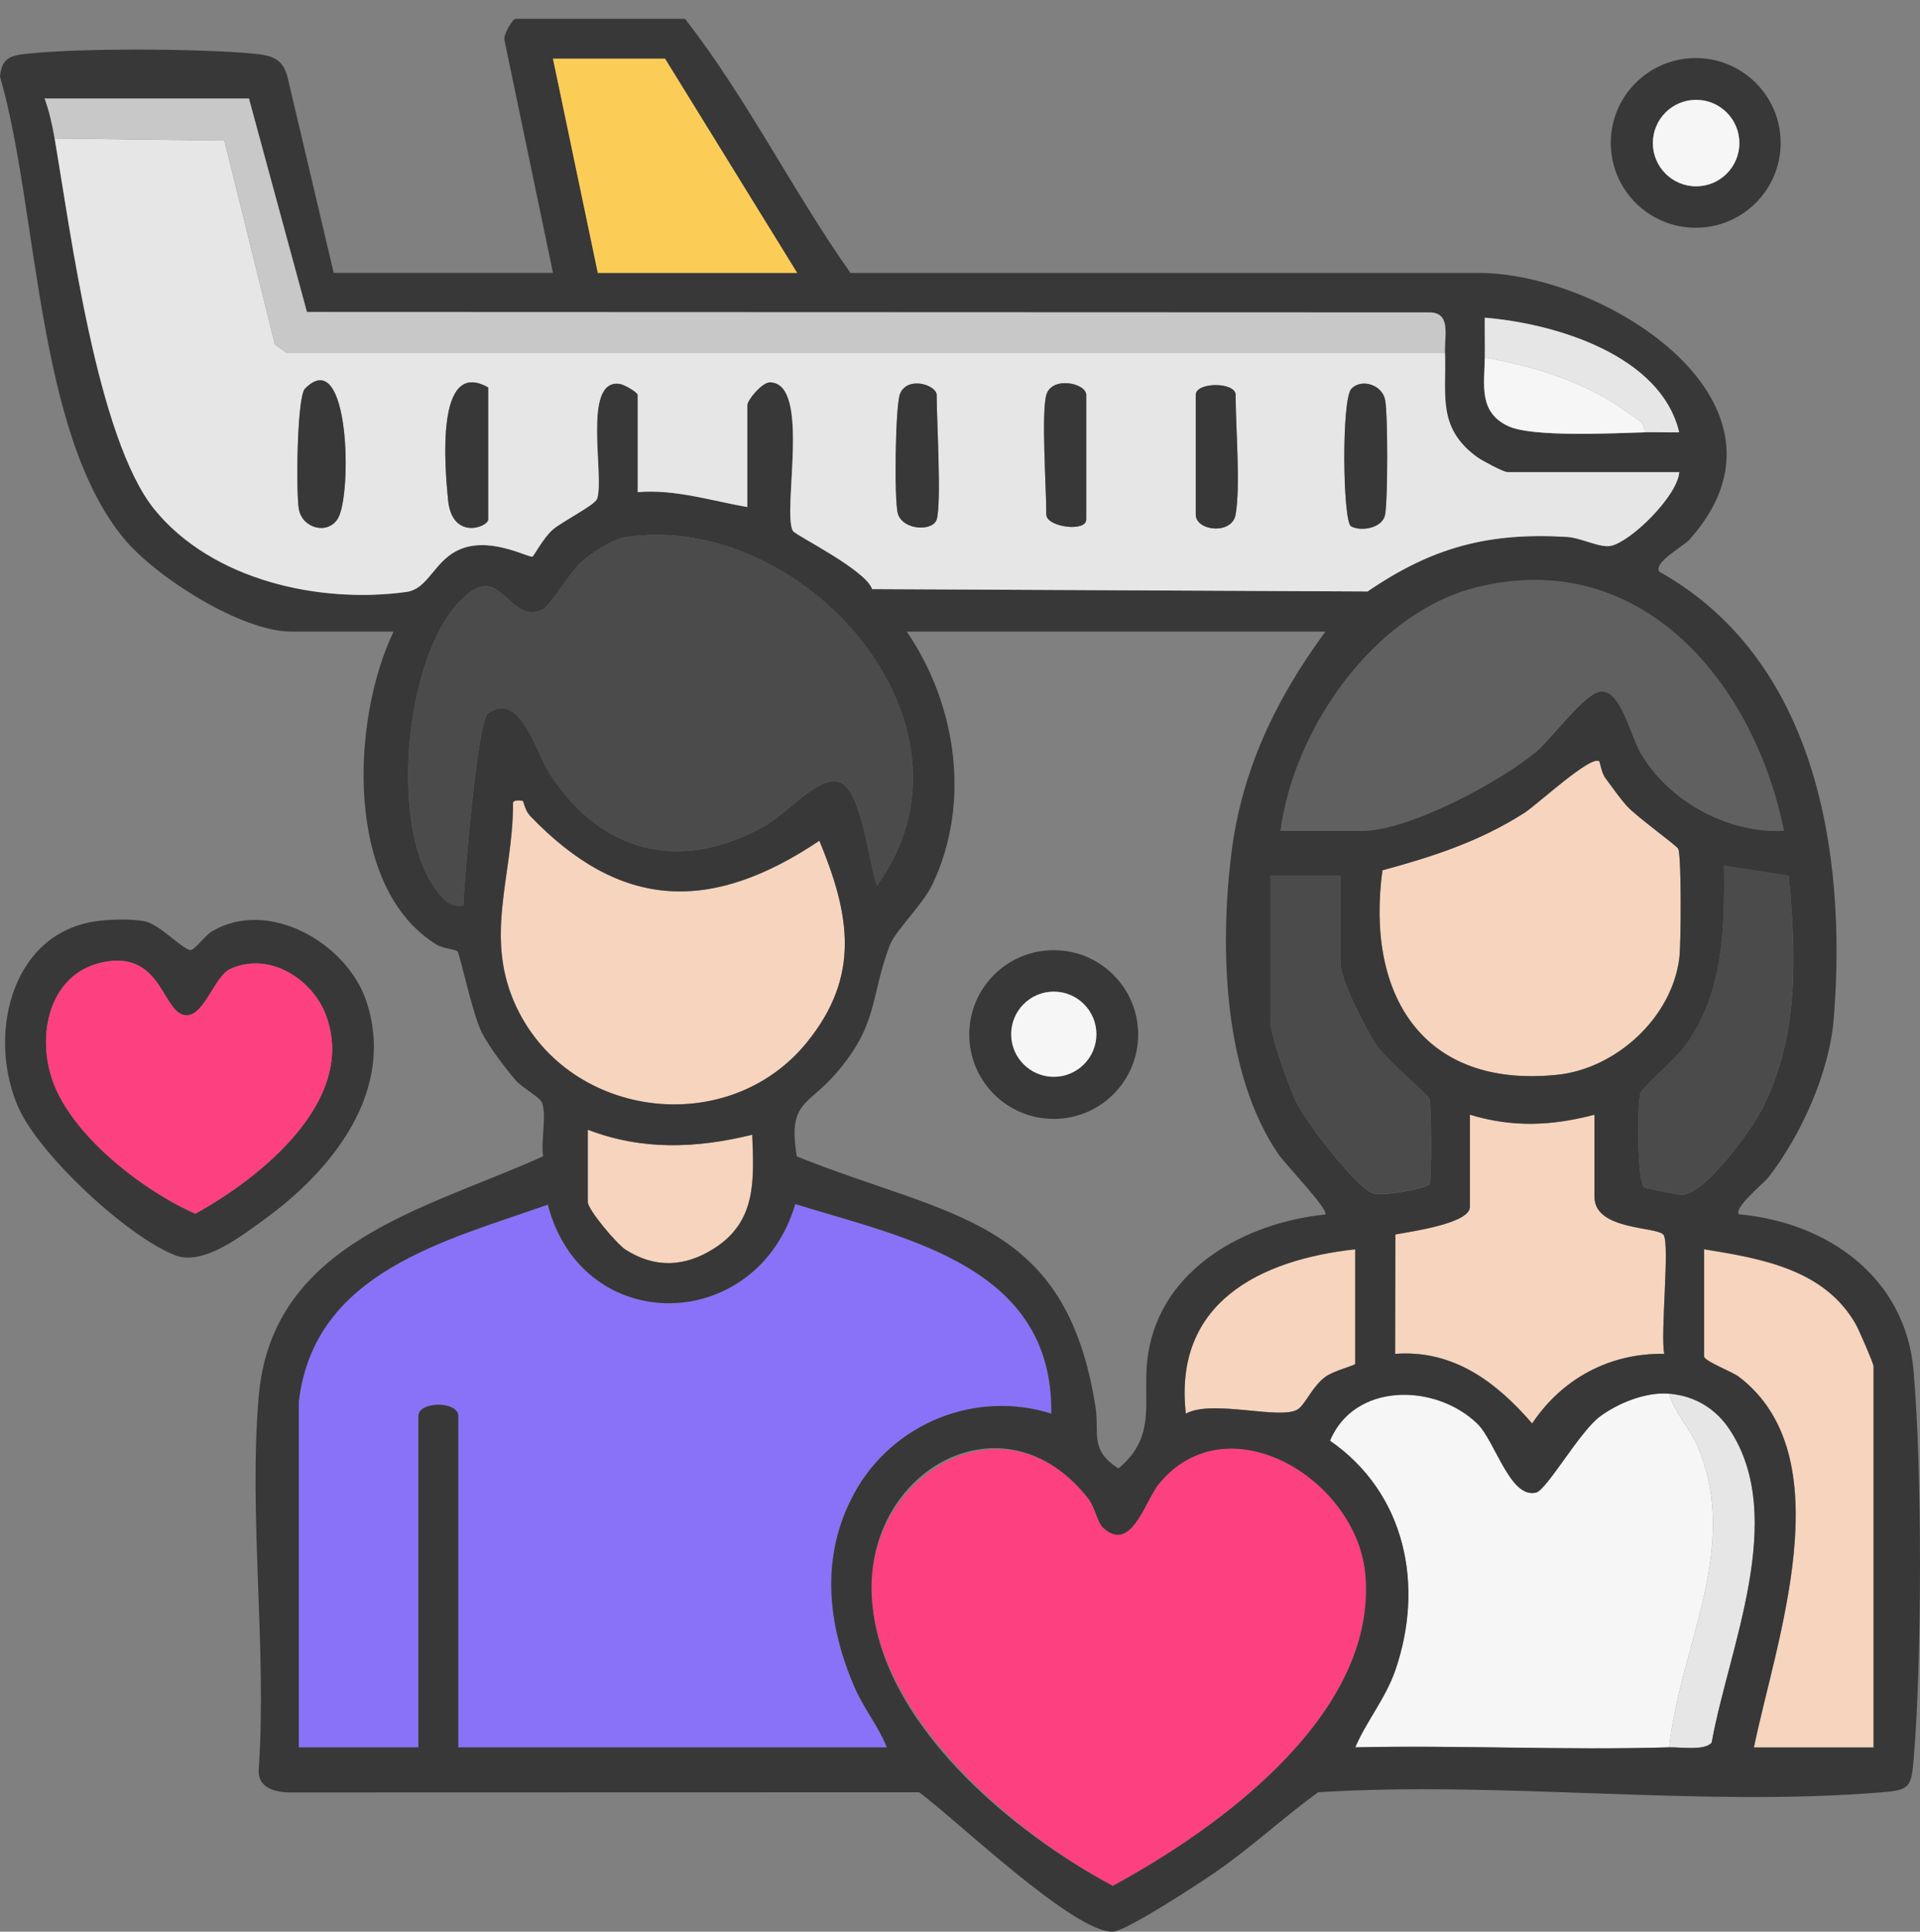 <?xml version="1.0" encoding="UTF-8"?><svg id="a" xmlns="http://www.w3.org/2000/svg" viewBox="0 0 234.4 235.86"><rect x="0" y="0" width="234.4" height="235.86" fill="#808080" stroke="none"/><g id="b"><path d="M217.39,17.45c0,5.72-4.64,10.36-10.37,10.36s-10.37-4.64-10.37-10.36,4.64-10.36,10.37-10.36,10.37,4.64,10.37,10.36ZM212.34,17.47c0-2.91-2.36-5.28-5.28-5.28s-5.28,2.36-5.28,5.28,2.36,5.28,5.28,5.28,5.28-2.36,5.28-5.28Z" style="fill:#383838;"/><circle cx="207.07" cy="17.47" r="5.28" style="fill:#f6f6f6;"/><path d="M134.58,186.44c3.49,3.39,5.2-3.19,6.9-5.26,8.36-10.2,24.25-.59,25.22,11.17,1.39,16.91-17.71,30.8-30.85,37.91-12.17-6.48-28.71-20.67-29.43-35.43s16.23-24.92,26.45-11.85c.77.99,1.14,2.9,1.71,3.45Z" style="fill:#fd4080;"/><path d="M36.48,171.09c1.87-15.79,17.83-19.57,30.39-24,4.25,16.29,25.5,15.84,30.21-.07,13.71,4.22,31.49,7.61,31.26,25.59-9.25-2.94-19.4,1.19-24.05,9.71-4.18,7.66-3.32,15.96.04,23.72,1.16,2.67,2.89,4.71,3.93,7.32h-52.32v-40.45c0-1.86-4.87-1.85-4.87,0v40.45h-14.6v-42.27Z" style="fill:#8972f7;"/><path d="M107.06,108.13c-1.01-2.73-1.82-11.91-4.71-12.68-2.46-.66-6.45,3.99-8.97,5.4-10.33,5.78-20.04,3.35-26.36-6.52-1.56-2.44-3.52-10.06-7.46-7.22-1.28.92-2.88,20.37-3,23.45-1.79.29-2.63-.95-3.54-2.23-5.57-7.81-3.59-29.6,4.1-35.83,4.23-3.42,5.15,3.91,9.18,1.88.83-.42,3.37-4.56,4.47-5.57,1.24-1.14,3.93-2.96,5.6-3.22,21.55-3.33,45.01,22.82,30.69,42.54Z" style="fill:#4b4b4b;"/><path d="M63.84,97.8c.08.07.27,1.19.89,1.83,11.07,11.56,22.11,11.88,35.31,3.03,3.72,8.99,5.07,16.49-1.52,24.62-9.53,11.74-28.81,9.42-35.38-4.13-4.18-8.61-.5-16.09-.5-25.04-.07-.53,1.14-.36,1.21-.3Z" style="fill:#f7d4bd;"/><path d="M71.76,137.94c6.64,2.55,13.28,2.28,20.07.61.21,5.55.54,10.58-4.66,13.89-3.55,2.26-7.25,2.46-10.86.11-1.01-.66-4.56-4.83-4.56-5.79v-8.82Z" style="fill:#f7d4bd;"/><path d="M156.33,101.44c1.62-12.43,11.45-26.69,24.07-29.77,20.14-4.9,33.8,11.88,37.38,29.76-6.87.35-14.11-3.64-17.52-9.55-1.19-2.06-2.34-7.4-4.67-7.47-1.97-.05-5.99,5.6-7.94,7.27-4.36,3.72-15.67,9.75-21.28,9.75h-10.04Z" style="fill:#606060;"/><path d="M195.24,92.95c.09.06.29,1.43.72,2,.82,1.1,1.76,2.46,2.65,3.45,1.18,1.32,6.16,4.87,6.29,5.26.39,1.15.33,11.56.12,13.3-.89,7.27-7.71,13.53-14.93,14.27-16.45,1.69-23.37-9.8-21.32-24.97,6.16-1.67,11.93-3.56,17.32-7.01,1.64-1.05,8.08-7.06,9.15-6.31Z" style="fill:#f7d4bd;"/><path d="M194.66,136.11v10.04c0,4.13,7.75,3.59,8.44,4.64.78,1.2-.42,12.13.08,14.52-6.63-.12-12.49,3.03-16.13,8.5-4.38-5.08-9.63-9.03-16.73-8.5l.03-14.58c1.85-.35,9.1-1.33,9.1-3.37v-11.25c5.28,1.58,9.93,1.37,15.21,0Z" style="fill:#f7d4bd;"/><path d="M228.73,213.36h-14.6c2.65-12.94,10.97-35.53-1.86-45.28-.77-.59-4.22-1.89-4.22-2.47v-13.08c7.04,1.13,14.7,2.46,18.52,9.16.39.69,2.17,4.79,2.17,5.13v46.53Z" style="fill:#f7d4bd;"/><path d="M163.63,106.92v10.64c0,2.05,3.15,8.21,4.48,10.11,1.25,1.79,6.22,5.98,6.37,6.41.27.79.31,10.03.02,10.46-.38.58-5.69,1.51-6.79,1.18-2.18-.65-8.35-8.88-9.49-11.22-.86-1.77-3.12-8.02-3.12-9.66v-17.94h8.52Z" style="fill:#4b4b4b;"/><path d="M218.38,106.92c.87,9.69,1.3,19.26-3.11,28.2-1.33,2.7-7.05,10.66-9.93,10.75-.53.02-4.36-.73-4.62-.92-.84-.59-.86-10.08-.46-11.46.2-.69,4.53-4.44,5.6-5.96,4.56-6.45,4.7-14.21,4.62-21.84l7.9,1.22Z" style="fill:#4b4b4b;"/><path d="M165.45,152.54v13.99c0,.2-2.58.82-3.61,1.56-1.61,1.17-2.42,3.28-3.34,3.95-1.97,1.44-10.48-1.24-13.73.57-1.54-13.52,9.01-18.79,20.68-20.07Z" style="fill:#f7d4bd;"/><path d="M203.78,213.36c-12.74.38-25.57-.28-38.33,0,1.41-3.26,3.71-5.99,4.89-9.4,3.58-10.36,1.26-21.64-7.97-28.04,2.98-7.14,12.85-7.03,17.98-2.09,2.18,2.11,4,9.21,7.18,8.42,1.3-.32,5.3-7.44,7.79-9.28,2.25-1.67,5.64-3.03,8.46-2.79.69,2.41,2.56,4.24,3.52,6.52,5.18,12.3-2.18,24.31-3.52,36.66Z" style="fill:#f6f6f6;"/><path d="M203.78,213.36c1.34-12.35,8.7-24.36,3.52-36.66-.96-2.28-2.82-4.11-3.52-6.52,3.16.26,5.71,1.83,7.42,4.44,7.06,10.78-.18,26.68-2.23,38.15-.78,1.04-3.81.55-5.19.59Z" style="fill:#e6e6e6;"/><path d="M11.37,112.54c1.7-.29,4.77-.39,6.42-.02,1.73.39,4.74,3.62,5.52,3.48.54-.09,1.71-1.78,2.6-2.3,6.89-4.05,16.38,1.45,18.77,8.43,3.73,10.92-3.99,20.63-12.27,26.66-2.83,2.06-7.59,5.8-10.98,4.5-5.85-2.26-16.52-12.19-19.14-17.97-3.83-8.48-1.19-21.03,9.08-22.78ZM13.22,117.38c-6.95.96-8.87,8.51-6.84,14.46,2.33,6.83,11.17,13.61,17.47,16.35,7.98-4.38,19.81-13.86,15.95-24.22-1.66-4.46-6.98-7.84-11.7-5.65-1.91.89-3.14,5.66-5.31,5.65-2.91,0-2.87-7.51-9.57-6.59Z" style="fill:#383838;"/><path d="M13.22,117.38c6.7-.92,6.66,6.58,9.57,6.59,2.18,0,3.4-4.77,5.31-5.65,4.72-2.19,10.04,1.19,11.7,5.65,3.86,10.37-7.98,19.84-15.95,24.22-6.3-2.74-15.14-9.52-17.47-16.35-2.03-5.95-.11-13.51,6.84-14.46Z" style="fill:#fd4080;"/><path d="M83.63,2.3c7.57,9.72,13.1,20.96,20.2,31.03h77.13c15.31.28,40.09,16.06,25.29,32.56-.77.86-4.44,2.8-3.68,3.91,19.11,10.7,22.92,34.19,21.31,54.47-.52,6.62-3.92,14.21-7.94,19.43-.6.78-4.39,3.84-3.63,4.57,10.86.99,20.33,7.71,21.31,19.14,1.05,12.22,1.03,35.24,0,47.49-.28,3.37-.55,3.67-3.95,3.95-22,1.82-46.49-1.43-68.76-.01-4.32,3.15-8.24,6.82-12.66,9.85-1.96,1.35-10.68,7.06-12.35,7.16-4.72.26-19.38-13.88-23.69-17.01l-76.67.02c-1.87,0-4.05-.49-3.96-2.73,1.03-14.77-1.25-31.1.01-45.67,1.64-18.91,20.56-22.84,34.72-29.28-.3-1.87.44-4.85-.12-6.49-.27-.77-2.4-1.81-3.26-2.82-1.29-1.51-3.14-3.95-4.05-5.68-1.21-2.3-2.7-9.64-3.04-10.03-.21-.23-1.76-.35-2.52-.81-11.34-6.93-10.43-27.52-5.27-38.23h-12.47c-6.11,0-16.48-6.62-20.37-11.27C4.36,52.88,4.7,25.54,0,9.35c.22-2.27,1.24-2.57,3.31-2.79,6.52-.7,20.81-.63,27.42-.03,2.21.2,3.79.46,4.38,2.92l5.63,23.87h26.77l-5.92-28.4c-.18-.71.99-2.62,1.35-2.62h20.69ZM97.32,33.32l-16.12-26.15h-13.69l5.48,26.15h24.34ZM6.67,16.9c1.96,11.44,5.41,36.96,12.18,45.3s20.04,11.55,30.74,10.08c2.84-.39,3.4-4.07,6.85-5.32,3.76-1.36,8.22,1.25,8.58.99.17-.12,1.36-2.35,2.49-3.31s5.13-2.98,5.38-3.74c.93-2.8-1.87-14.65,2.73-14.04.58.08,2.23,1.03,2.23,1.37v11.86c4.57-.37,8.95,1.06,13.38,1.82v-12.47c0-.59,1.78-2.76,2.74-2.76,5.12,0,1.44,15.96,2.84,18.17.32.51,8.93,4.77,9.65,7.08l60.49.29c7.88-5.39,14.76-7.24,24.36-6.66,1.68.1,4.04,1.37,5.34,1.09,2.45-.52,8.12-6.06,8.35-9h-20.99c-.44,0-3.06-1.39-3.66-1.82-4.93-3.57-3.77-7.57-3.95-12.78-.07-2.12.83-5.02-2.1-4.9l-136.83-.05-7.08-26.07H5.45c.56,1.55.94,3.24,1.22,4.87ZM181.27,43.66c-.06,3.38-.78,6.68,2.88,8.38,2.94,1.37,12.79.85,16.59.75,1.41-.04,2.84.03,4.26,0-2.23-9.4-15.07-13.28-23.73-13.99-.02,1.62.03,3.25,0,4.87ZM107.06,108.13c14.32-19.72-9.14-45.87-30.69-42.54-1.67.26-4.36,2.07-5.6,3.22-1.09,1.01-3.64,5.16-4.47,5.57-4.03,2.03-4.96-5.3-9.18-1.88-7.69,6.22-9.68,28.02-4.1,35.83.92,1.28,1.75,2.52,3.54,2.23.12-3.08,1.72-22.53,3-23.45,3.94-2.84,5.9,4.78,7.46,7.22,6.32,9.87,16.03,12.3,26.36,6.52,2.52-1.41,6.51-6.06,8.97-5.4,2.88.77,3.7,9.95,4.71,12.68ZM156.33,101.44h10.04c5.61,0,16.92-6.03,21.28-9.75,1.95-1.67,5.98-7.32,7.94-7.27,2.33.06,3.48,5.41,4.67,7.47,3.41,5.91,10.65,9.9,17.52,9.55-3.58-17.88-17.24-34.67-37.38-29.76-12.62,3.07-22.45,17.34-24.07,29.77ZM161.8,77.12h-51.1c6.09,8.9,7.85,20.93,3.15,30.83-1.21,2.56-4.55,5.66-5.25,7.53-2.41,6.43-1.32,9.65-6.72,15.79-3.34,3.79-5.71,3.27-4.6,9.93,18.65,7.51,32.83,7.42,36.46,30.58.51,3.26-.77,5.23,2.81,7.52,4.94-4.12,2.75-8.48,3.62-14.01,1.64-10.44,11.89-16,21.63-17,.48-.54-4.92-6.18-5.72-7.35-6.74-9.84-7.17-25.11-5.76-36.66,1.25-10.22,5.46-18.97,11.48-27.14ZM195.24,92.95c-1.07-.76-7.51,5.26-9.15,6.31-5.38,3.46-11.16,5.34-17.32,7.01-2.05,15.16,4.87,26.65,21.32,24.97,7.22-.74,14.04-7,14.93-14.27.21-1.74.27-12.15-.12-13.3-.13-.39-5.12-3.95-6.29-5.26-.89-.99-1.83-2.35-2.65-3.45-.43-.58-.63-1.94-.72-2ZM63.84,97.8c-.07-.06-1.28-.23-1.21.3,0,8.95-3.67,16.43.5,25.04,6.57,13.56,25.85,15.88,35.38,4.13,6.59-8.13,5.24-15.63,1.52-24.62-13.2,8.85-24.24,8.53-35.31-3.03-.61-.64-.81-1.77-.89-1.83ZM218.38,106.92l-7.9-1.22c.08,7.63-.06,15.39-4.62,21.84-1.07,1.52-5.4,5.27-5.6,5.96-.4,1.37-.38,10.87.46,11.46.26.18,4.1.93,4.62.92,2.88-.09,8.6-8.05,9.93-10.75,4.41-8.94,3.99-18.52,3.11-28.2ZM163.63,106.92h-8.52v17.94c0,1.64,2.26,7.88,3.12,9.66,1.13,2.34,7.31,10.57,9.49,11.22,1.1.33,6.41-.6,6.79-1.18.29-.44.25-9.67-.02-10.46-.15-.43-5.12-4.62-6.37-6.41-1.33-1.9-4.48-8.06-4.48-10.11v-10.64ZM194.66,136.11c-5.28,1.37-9.93,1.58-15.21,0v11.25c0,2.04-7.25,3.02-9.1,3.37l-.03,14.58c7.1-.53,12.35,3.43,16.73,8.5,3.64-5.47,9.49-8.63,16.13-8.5-.5-2.39.69-13.32-.08-14.52-.68-1.06-8.44-.52-8.44-4.64v-10.04ZM71.76,137.94v8.82c0,.95,3.55,5.13,4.56,5.79,3.61,2.35,7.31,2.16,10.86-.11,5.2-3.31,4.87-8.35,4.66-13.89-6.8,1.67-13.43,1.95-20.07-.61ZM36.48,171.09v42.27h14.6v-40.45c0-1.85,4.87-1.86,4.87,0v40.45h52.32c-1.04-2.62-2.77-4.65-3.93-7.32-3.36-7.76-4.22-16.06-.04-23.72,4.65-8.52,14.8-12.65,24.05-9.71.23-17.98-17.55-21.37-31.26-25.59-4.71,15.91-25.97,16.35-30.21.07-12.55,4.43-28.51,8.22-30.39,24ZM165.45,152.54c-11.67,1.28-22.22,6.55-20.68,20.07,3.25-1.81,11.76.88,13.73-.57.92-.67,1.73-2.78,3.34-3.95,1.03-.74,3.61-1.37,3.61-1.56v-13.99ZM228.73,213.36v-46.53c0-.34-1.78-4.45-2.17-5.13-3.81-6.7-11.48-8.03-18.52-9.16v13.08c0,.58,3.45,1.88,4.22,2.47,12.83,9.75,4.51,32.33,1.86,45.28h14.6ZM203.78,170.17c-2.82-.24-6.21,1.12-8.46,2.79-2.48,1.84-6.48,8.96-7.79,9.28-3.18.79-4.99-6.31-7.18-8.42-5.13-4.95-15-5.05-17.98,2.09,9.23,6.4,11.55,17.68,7.97,28.04-1.18,3.41-3.48,6.14-4.89,9.4,12.75-.28,25.58.38,38.33,0,1.38-.04,4.4.44,5.19-.59,2.05-11.47,9.29-27.36,2.23-38.15-1.71-2.61-4.26-4.18-7.42-4.44ZM134.58,186.44c-.58-.56-.94-2.46-1.71-3.45-10.22-13.07-27.19-3.59-26.45,11.85s17.26,28.94,29.43,35.43c13.14-7.11,32.24-21,30.85-37.91-.97-11.76-16.85-21.37-25.22-11.17-1.7,2.07-3.41,8.65-6.9,5.26Z" style="fill:#383838;"/><path d="M138.95,126.32c0,5.69-4.61,10.3-10.31,10.3s-10.31-4.61-10.31-10.3,4.61-10.3,10.31-10.3,10.31,4.61,10.31,10.3ZM133.85,126.28c0-2.87-2.33-5.2-5.2-5.2s-5.2,2.33-5.2,5.2,2.33,5.2,5.2,5.2,5.2-2.33,5.2-5.2Z" style="fill:#383838;"/><circle cx="128.65" cy="126.28" r="5.2" style="fill:#f6f6f6;"/><path d="M176.41,43.05c.18,5.21-.98,9.21,3.95,12.78.59.43,3.22,1.82,3.66,1.82h20.99c-.23,2.95-5.91,8.49-8.35,9-1.3.28-3.66-.99-5.34-1.09-9.59-.58-16.48,1.26-24.36,6.66l-60.49-.29c-.71-2.31-9.33-6.57-9.65-7.08-1.39-2.21,2.28-18.17-2.84-18.17-.96,0-2.74,2.17-2.74,2.76v12.47c-4.43-.77-8.82-2.2-13.38-1.82v-11.86c0-.34-1.65-1.29-2.23-1.37-4.6-.6-1.8,11.24-2.73,14.04-.25.76-4.22,2.75-5.38,3.74s-2.32,3.19-2.49,3.31c-.36.25-4.82-2.36-8.58-.99-3.44,1.25-4.01,4.93-6.85,5.32-10.7,1.47-23.73-1.45-30.74-10.08S8.62,28.34,6.67,16.9l20.72.27,6.16,24.86,1.4,1.03h141.46ZM37.23,47.46c-.99,1.01-1.1,12.83-.74,14.73.44,2.34,3.52,3.14,4.75,1.13,1.77-2.88,1.45-21.4-4.01-15.86ZM59.6,47.31c-6.5-3.69-5.28,9.92-4.9,13.72.49,5.01,4.9,3.31,4.9,2.4v-16.12ZM114.35,63.43c.61-1.98,0-12.17,0-15.21,0-1.19-3.52-2.36-4.46-.17-.6,1.4-.73,13.11-.28,14.64.61,2.08,4.29,2.21,4.74.73ZM127.74,48.22c-.63,2.22,0,11.46,0,14.6,0,1.54,4.87,2.19,4.87.61v-15.21c0-1.45-4.21-2.33-4.87,0ZM150.85,62.82c.61-3.64,0-10.52,0-14.6,0-1.6-4.87-1.6-4.87,0v14.6c0,2.04,4.44,2.51,4.87,0ZM164.93,64.25c1.05.65,3.84.36,4.17-1.43s.33-12.24,0-13.99c-.35-1.84-2.89-2.64-4.11-1.37s-1.06,16.17-.06,16.79Z" style="fill:#e6e6e6;"/><path d="M6.67,16.9c-.28-1.62-.65-3.31-1.22-4.87h24.94l7.08,26.07,136.83.05c2.93-.13,2.03,2.78,2.1,4.9H34.95s-1.4-1.03-1.4-1.03l-6.16-24.86-20.72-.27Z" style="fill:#c8c8c8;"/><polygon points="97.32 33.32 72.98 33.32 67.51 7.17 81.19 7.17 97.32 33.32" style="fill:#fccd56;"/><path d="M181.27,43.66c.03-1.62-.03-3.25,0-4.87,8.66.71,21.5,4.59,23.73,13.99-1.41.04-2.84-.04-4.26,0,.08-1.39-.92-1.57-1.75-2.2-5.03-3.8-11.56-5.86-17.72-6.92Z" style="fill:#e6e6e6;"/><path d="M200.74,52.79c-3.8.11-13.65.62-16.59-.75-3.65-1.7-2.94-4.99-2.88-8.38,6.15,1.06,12.69,3.12,17.72,6.92.83.63,1.83.82,1.75,2.2Z" style="fill:#f6f6f6;"/><path d="M37.23,47.46c5.46-5.54,5.78,12.99,4.01,15.86-1.23,2.01-4.31,1.21-4.75-1.13-.36-1.91-.25-13.73.74-14.73Z" style="fill:#383838;"/><path d="M59.6,47.31v16.12c0,.91-4.41,2.62-4.9-2.4-.37-3.8-1.59-17.41,4.9-13.72Z" style="fill:#383838;"/><path d="M127.74,48.22c.66-2.33,4.87-1.45,4.87,0v15.21c0,1.58-4.87.93-4.87-.61,0-3.14-.63-12.38,0-14.6Z" style="fill:#383838;"/><path d="M114.35,63.43c-.46,1.48-4.13,1.35-4.74-.73-.45-1.53-.32-13.24.28-14.64.95-2.2,4.46-1.03,4.46.17,0,3.04.61,13.22,0,15.21Z" style="fill:#383838;"/><path d="M150.85,62.82c-.42,2.51-4.87,2.04-4.87,0v-14.6c0-1.6,4.87-1.6,4.87,0,0,4.08.61,10.96,0,14.6Z" style="fill:#383838;"/><path d="M164.93,64.25c-1-.62-1.19-15.5.06-16.79s3.76-.47,4.11,1.37.33,12.23,0,13.99-3.12,2.08-4.17,1.43Z" style="fill:#383838;"/></g></svg>